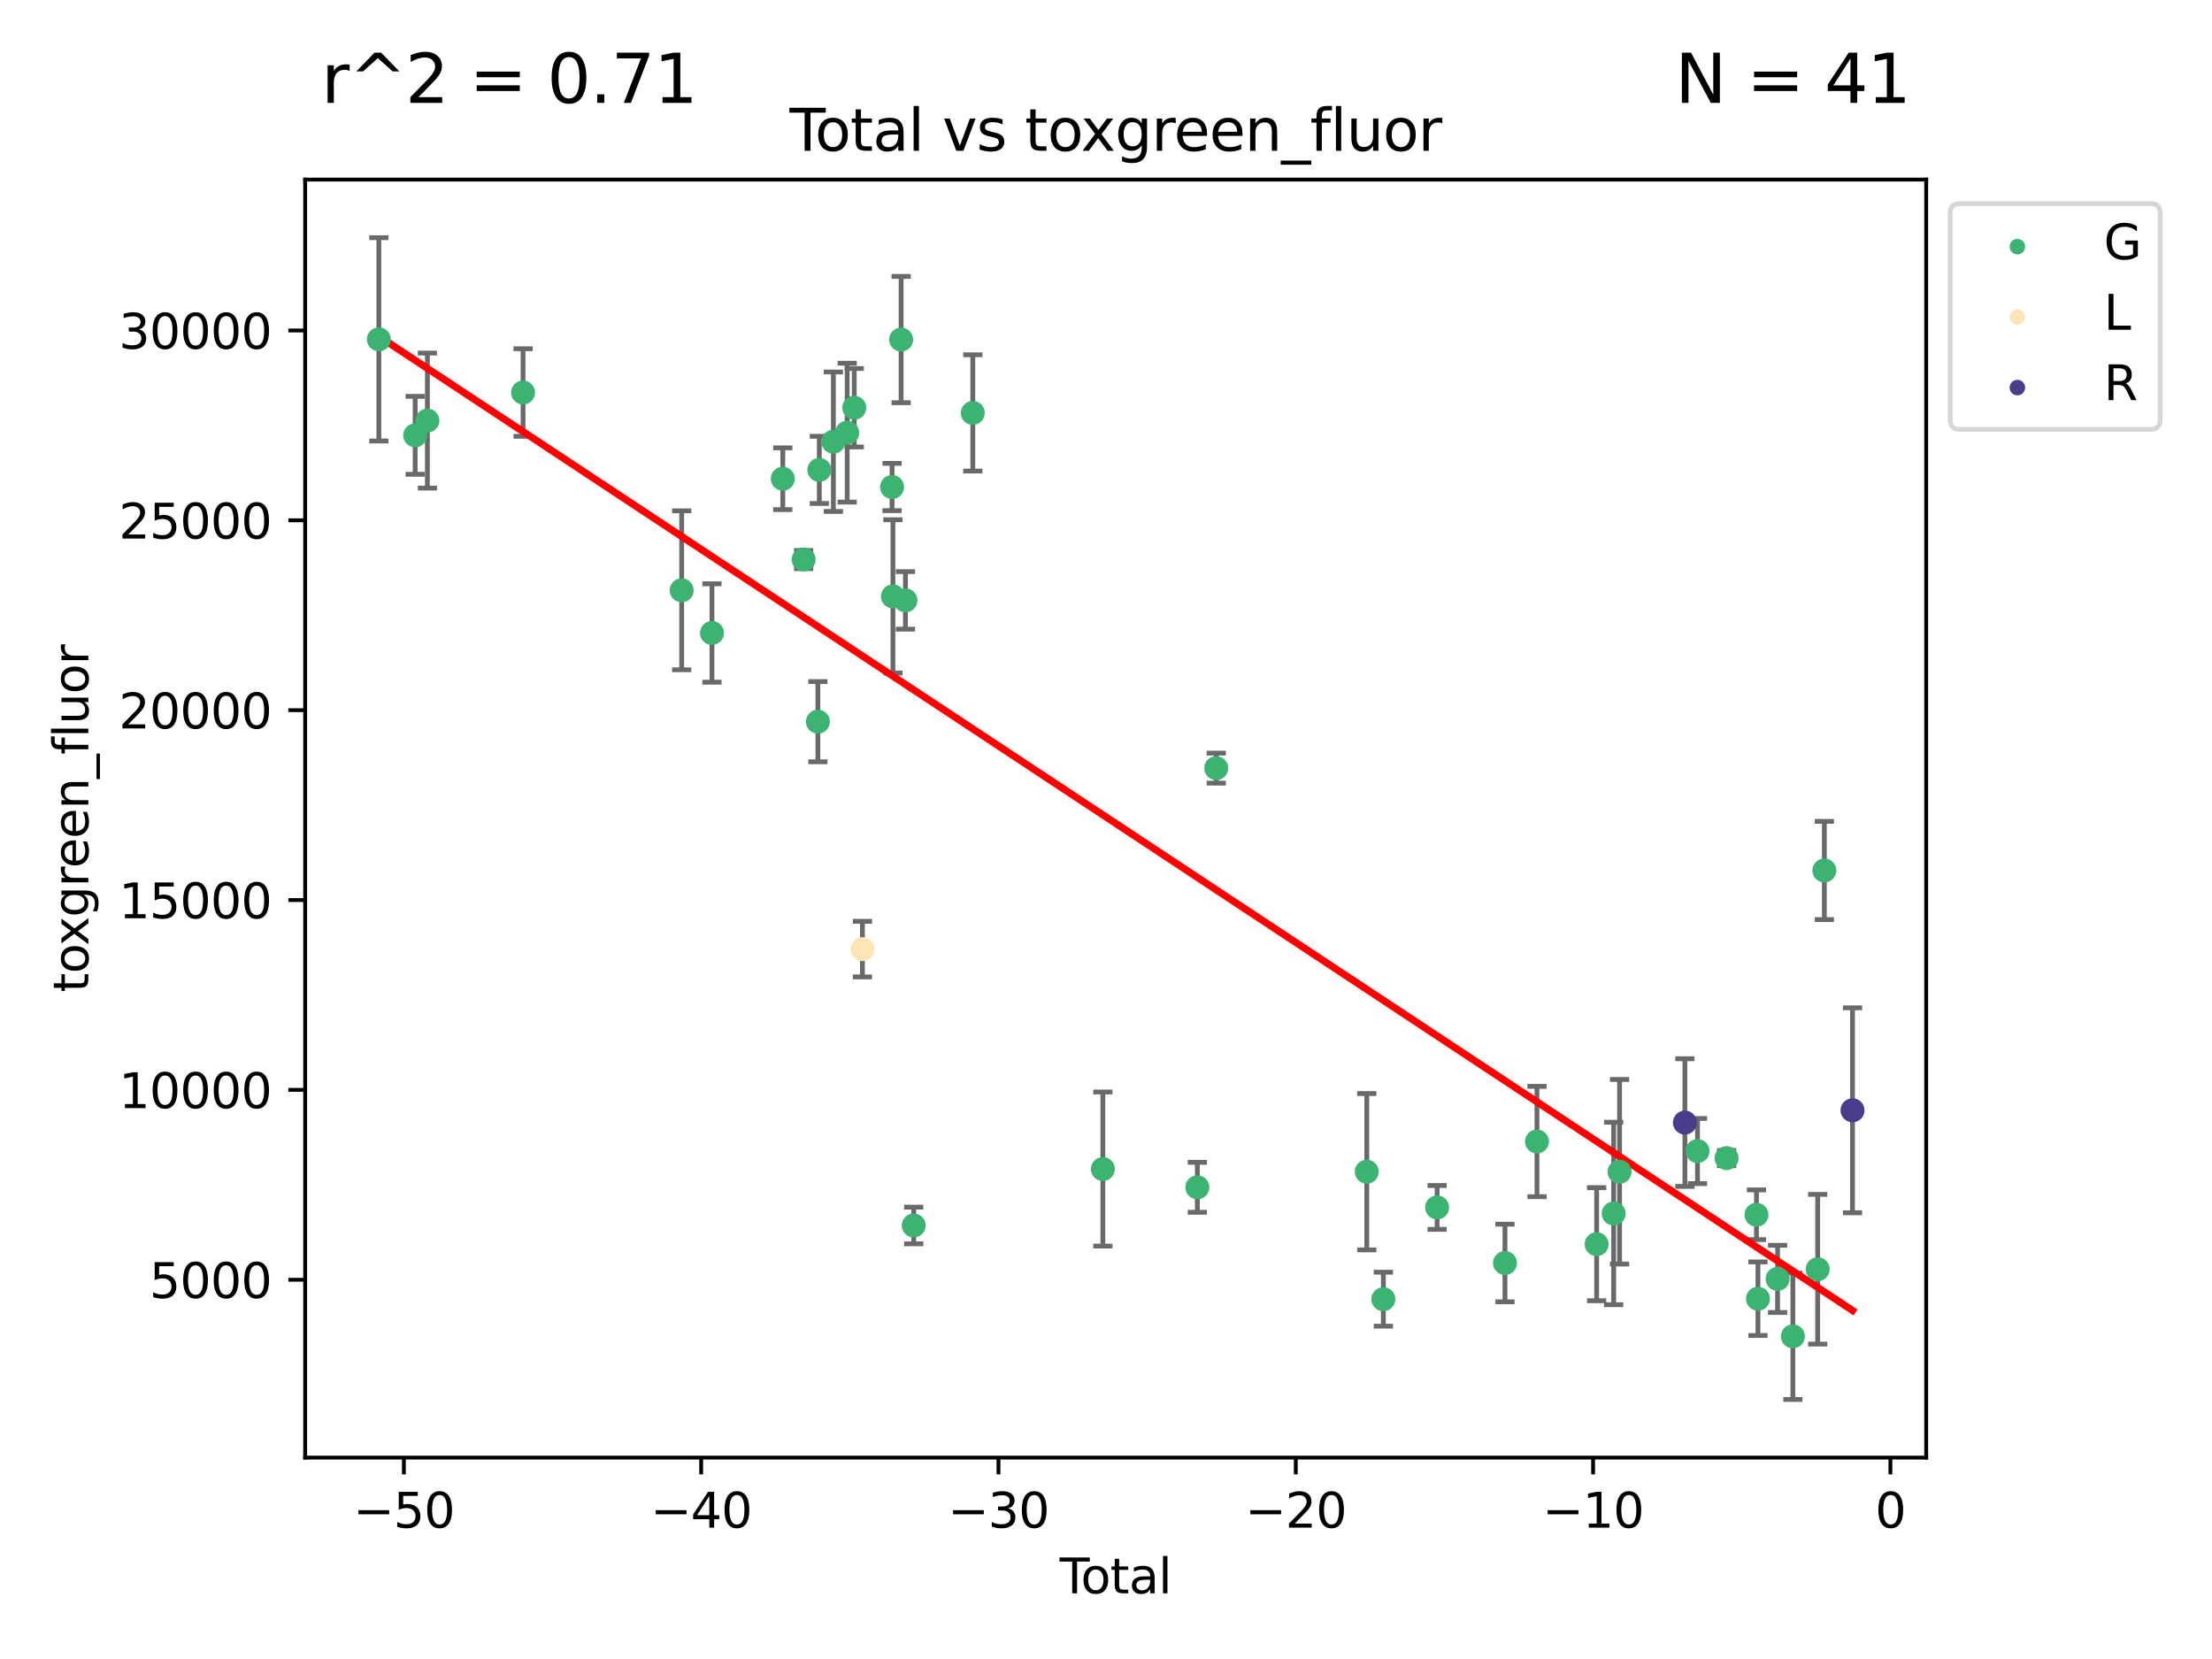 <?xml version="1.0" encoding="utf-8" standalone="no"?>
<!DOCTYPE svg PUBLIC "-//W3C//DTD SVG 1.1//EN"
  "http://www.w3.org/Graphics/SVG/1.1/DTD/svg11.dtd">
<svg xmlns:xlink="http://www.w3.org/1999/xlink" width="460.8pt" height="345.6pt" viewBox="0 0 460.8 345.6" xmlns="http://www.w3.org/2000/svg" version="1.1">
 <defs>
  <style type="text/css">*{stroke-linejoin: round; stroke-linecap: butt}</style>
 </defs>
 <g id="figure_1">
  <g id="patch_1">
   <path d="M 0 345.6 
L 460.8 345.6 
L 460.8 0 
L 0 0 
z
" style="fill: #ffffff"/>
  </g>
  <g id="axes_1">
   <g id="patch_2">
    <path d="M 63.571 303.64 
L 401.26 303.64 
L 401.26 37.411 
L 63.571 37.411 
z
" style="fill: #ffffff"/>
   </g>
   <g id="PathCollection_1">
    <defs>
     <path id="m61aa8eeeb0" d="M 0 1.118 
C 0.297 1.118 0.581 1 0.791 0.791 
C 1 0.581 1.118 0.297 1.118 0 
C 1.118 -0.297 1 -0.581 0.791 -0.791 
C 0.581 -1 0.297 -1.118 0 -1.118 
C -0.297 -1.118 -0.581 -1 -0.791 -0.791 
C -1 -0.581 -1.118 -0.297 -1.118 0 
C -1.118 0.297 -1 0.581 -0.791 0.791 
C -0.581 1 -0.297 1.118 0 1.118 
z
" style="stroke: #3cb371"/>
    </defs>
    <g clip-path="url(#pc813bd087e)">
     <use xlink:href="#m61aa8eeeb0" x="78.921" y="70.688" style="fill: #3cb371; stroke: #3cb371"/>
     <use xlink:href="#m61aa8eeeb0" x="86.485" y="90.686" style="fill: #3cb371; stroke: #3cb371"/>
     <use xlink:href="#m61aa8eeeb0" x="89.033" y="87.614" style="fill: #3cb371; stroke: #3cb371"/>
     <use xlink:href="#m61aa8eeeb0" x="108.962" y="81.769" style="fill: #3cb371; stroke: #3cb371"/>
     <use xlink:href="#m61aa8eeeb0" x="142.006" y="122.974" style="fill: #3cb371; stroke: #3cb371"/>
     <use xlink:href="#m61aa8eeeb0" x="148.316" y="131.862" style="fill: #3cb371; stroke: #3cb371"/>
     <use xlink:href="#m61aa8eeeb0" x="163.07" y="99.726" style="fill: #3cb371; stroke: #3cb371"/>
     <use xlink:href="#m61aa8eeeb0" x="167.413" y="116.562" style="fill: #3cb371; stroke: #3cb371"/>
     <use xlink:href="#m61aa8eeeb0" x="170.381" y="150.339" style="fill: #3cb371; stroke: #3cb371"/>
     <use xlink:href="#m61aa8eeeb0" x="170.677" y="97.885" style="fill: #3cb371; stroke: #3cb371"/>
     <use xlink:href="#m61aa8eeeb0" x="173.608" y="92.019" style="fill: #3cb371; stroke: #3cb371"/>
     <use xlink:href="#m61aa8eeeb0" x="176.486" y="90.132" style="fill: #3cb371; stroke: #3cb371"/>
     <use xlink:href="#m61aa8eeeb0" x="177.958" y="84.943" style="fill: #3cb371; stroke: #3cb371"/>
     <use xlink:href="#m61aa8eeeb0" x="185.833" y="101.453" style="fill: #3cb371; stroke: #3cb371"/>
     <use xlink:href="#m61aa8eeeb0" x="186.012" y="124.23" style="fill: #3cb371; stroke: #3cb371"/>
     <use xlink:href="#m61aa8eeeb0" x="187.72" y="70.736" style="fill: #3cb371; stroke: #3cb371"/>
     <use xlink:href="#m61aa8eeeb0" x="188.622" y="125.071" style="fill: #3cb371; stroke: #3cb371"/>
     <use xlink:href="#m61aa8eeeb0" x="190.344" y="255.289" style="fill: #3cb371; stroke: #3cb371"/>
     <use xlink:href="#m61aa8eeeb0" x="202.648" y="86.019" style="fill: #3cb371; stroke: #3cb371"/>
     <use xlink:href="#m61aa8eeeb0" x="229.743" y="243.529" style="fill: #3cb371; stroke: #3cb371"/>
     <use xlink:href="#m61aa8eeeb0" x="249.43" y="247.338" style="fill: #3cb371; stroke: #3cb371"/>
     <use xlink:href="#m61aa8eeeb0" x="253.364" y="160.018" style="fill: #3cb371; stroke: #3cb371"/>
     <use xlink:href="#m61aa8eeeb0" x="284.723" y="244.092" style="fill: #3cb371; stroke: #3cb371"/>
     <use xlink:href="#m61aa8eeeb0" x="288.178" y="270.645" style="fill: #3cb371; stroke: #3cb371"/>
     <use xlink:href="#m61aa8eeeb0" x="299.377" y="251.531" style="fill: #3cb371; stroke: #3cb371"/>
     <use xlink:href="#m61aa8eeeb0" x="313.514" y="263.108" style="fill: #3cb371; stroke: #3cb371"/>
     <use xlink:href="#m61aa8eeeb0" x="320.18" y="237.8" style="fill: #3cb371; stroke: #3cb371"/>
     <use xlink:href="#m61aa8eeeb0" x="332.608" y="259.184" style="fill: #3cb371; stroke: #3cb371"/>
     <use xlink:href="#m61aa8eeeb0" x="336.153" y="252.788" style="fill: #3cb371; stroke: #3cb371"/>
     <use xlink:href="#m61aa8eeeb0" x="337.384" y="244.095" style="fill: #3cb371; stroke: #3cb371"/>
     <use xlink:href="#m61aa8eeeb0" x="353.618" y="239.785" style="fill: #3cb371; stroke: #3cb371"/>
     <use xlink:href="#m61aa8eeeb0" x="359.68" y="241.256" style="fill: #3cb371; stroke: #3cb371"/>
     <use xlink:href="#m61aa8eeeb0" x="365.904" y="253.056" style="fill: #3cb371; stroke: #3cb371"/>
     <use xlink:href="#m61aa8eeeb0" x="366.215" y="270.545" style="fill: #3cb371; stroke: #3cb371"/>
     <use xlink:href="#m61aa8eeeb0" x="370.303" y="266.416" style="fill: #3cb371; stroke: #3cb371"/>
     <use xlink:href="#m61aa8eeeb0" x="373.488" y="278.379" style="fill: #3cb371; stroke: #3cb371"/>
     <use xlink:href="#m61aa8eeeb0" x="378.657" y="264.405" style="fill: #3cb371; stroke: #3cb371"/>
     <use xlink:href="#m61aa8eeeb0" x="380.047" y="181.335" style="fill: #3cb371; stroke: #3cb371"/>
    </g>
   </g>
   <g id="PathCollection_2">
    <defs>
     <path id="m3b23f6639e" d="M 0 1.118 
C 0.297 1.118 0.581 1 0.791 0.791 
C 1 0.581 1.118 0.297 1.118 0 
C 1.118 -0.297 1 -0.581 0.791 -0.791 
C 0.581 -1 0.297 -1.118 0 -1.118 
C -0.297 -1.118 -0.581 -1 -0.791 -0.791 
C -1 -0.581 -1.118 -0.297 -1.118 0 
C -1.118 0.297 -1 0.581 -0.791 0.791 
C -0.581 1 -0.297 1.118 0 1.118 
z
" style="stroke: #ffe4b5"/>
    </defs>
    <g clip-path="url(#pc813bd087e)">
     <use xlink:href="#m3b23f6639e" x="179.659" y="197.718" style="fill: #ffe4b5; stroke: #ffe4b5"/>
    </g>
   </g>
   <g id="PathCollection_3">
    <defs>
     <path id="mef378945bf" d="M 0 1.118 
C 0.297 1.118 0.581 1 0.791 0.791 
C 1 0.581 1.118 0.297 1.118 0 
C 1.118 -0.297 1 -0.581 0.791 -0.791 
C 0.581 -1 0.297 -1.118 0 -1.118 
C -0.297 -1.118 -0.581 -1 -0.791 -0.791 
C -1 -0.581 -1.118 -0.297 -1.118 0 
C -1.118 0.297 -1 0.581 -0.791 0.791 
C -0.581 1 -0.297 1.118 0 1.118 
z
" style="stroke: #483d8b"/>
    </defs>
    <g clip-path="url(#pc813bd087e)">
     <use xlink:href="#mef378945bf" x="350.995" y="233.853" style="fill: #483d8b; stroke: #483d8b"/>
     <use xlink:href="#mef378945bf" x="385.911" y="231.293" style="fill: #483d8b; stroke: #483d8b"/>
    </g>
   </g>
   <g id="matplotlib.axis_1">
    <g id="xtick_1">
     <g id="line2d_1">
      <defs>
       <path id="m555fec7ac8" d="M 0 0 
L 0 3.5 
" style="stroke: #000000; stroke-width: 0.8"/>
      </defs>
      <g>
       <use xlink:href="#m555fec7ac8" x="84.133" y="303.64" style="stroke: #000000; stroke-width: 0.8"/>
      </g>
     </g>
     <g id="text_1">
      <!-- −50 -->
      <g transform="translate(73.581 318.238)scale(0.1 -0.1)">
       <defs>
        <path id="DejaVuSans-2212" d="M 678 2272 
L 4684 2272 
L 4684 1741 
L 678 1741 
L 678 2272 
z
" transform="scale(0.016)"/>
        <path id="DejaVuSans-35" d="M 691 4666 
L 3169 4666 
L 3169 4134 
L 1269 4134 
L 1269 2991 
Q 1406 3038 1543 3061 
Q 1681 3084 1819 3084 
Q 2600 3084 3056 2656 
Q 3513 2228 3513 1497 
Q 3513 744 3044 326 
Q 2575 -91 1722 -91 
Q 1428 -91 1123 -41 
Q 819 9 494 109 
L 494 744 
Q 775 591 1075 516 
Q 1375 441 1709 441 
Q 2250 441 2565 725 
Q 2881 1009 2881 1497 
Q 2881 1984 2565 2268 
Q 2250 2553 1709 2553 
Q 1456 2553 1204 2497 
Q 953 2441 691 2322 
L 691 4666 
z
" transform="scale(0.016)"/>
        <path id="DejaVuSans-30" d="M 2034 4250 
Q 1547 4250 1301 3770 
Q 1056 3291 1056 2328 
Q 1056 1369 1301 889 
Q 1547 409 2034 409 
Q 2525 409 2770 889 
Q 3016 1369 3016 2328 
Q 3016 3291 2770 3770 
Q 2525 4250 2034 4250 
z
M 2034 4750 
Q 2819 4750 3233 4129 
Q 3647 3509 3647 2328 
Q 3647 1150 3233 529 
Q 2819 -91 2034 -91 
Q 1250 -91 836 529 
Q 422 1150 422 2328 
Q 422 3509 836 4129 
Q 1250 4750 2034 4750 
z
" transform="scale(0.016)"/>
       </defs>
       <use xlink:href="#DejaVuSans-2212"/>
       <use xlink:href="#DejaVuSans-35" x="83.789"/>
       <use xlink:href="#DejaVuSans-30" x="147.412"/>
      </g>
     </g>
    </g>
    <g id="xtick_2">
     <g id="line2d_2">
      <g>
       <use xlink:href="#m555fec7ac8" x="146.067" y="303.64" style="stroke: #000000; stroke-width: 0.8"/>
      </g>
     </g>
     <g id="text_2">
      <!-- −40 -->
      <g transform="translate(135.515 318.238)scale(0.1 -0.1)">
       <defs>
        <path id="DejaVuSans-34" d="M 2419 4116 
L 825 1625 
L 2419 1625 
L 2419 4116 
z
M 2253 4666 
L 3047 4666 
L 3047 1625 
L 3713 1625 
L 3713 1100 
L 3047 1100 
L 3047 0 
L 2419 0 
L 2419 1100 
L 313 1100 
L 313 1709 
L 2253 4666 
z
" transform="scale(0.016)"/>
       </defs>
       <use xlink:href="#DejaVuSans-2212"/>
       <use xlink:href="#DejaVuSans-34" x="83.789"/>
       <use xlink:href="#DejaVuSans-30" x="147.412"/>
      </g>
     </g>
    </g>
    <g id="xtick_3">
     <g id="line2d_3">
      <g>
       <use xlink:href="#m555fec7ac8" x="208.002" y="303.64" style="stroke: #000000; stroke-width: 0.8"/>
      </g>
     </g>
     <g id="text_3">
      <!-- −30 -->
      <g transform="translate(197.45 318.238)scale(0.1 -0.1)">
       <defs>
        <path id="DejaVuSans-33" d="M 2597 2516 
Q 3050 2419 3304 2112 
Q 3559 1806 3559 1356 
Q 3559 666 3084 287 
Q 2609 -91 1734 -91 
Q 1441 -91 1130 -33 
Q 819 25 488 141 
L 488 750 
Q 750 597 1062 519 
Q 1375 441 1716 441 
Q 2309 441 2620 675 
Q 2931 909 2931 1356 
Q 2931 1769 2642 2001 
Q 2353 2234 1838 2234 
L 1294 2234 
L 1294 2753 
L 1863 2753 
Q 2328 2753 2575 2939 
Q 2822 3125 2822 3475 
Q 2822 3834 2567 4026 
Q 2313 4219 1838 4219 
Q 1578 4219 1281 4162 
Q 984 4106 628 3988 
L 628 4550 
Q 988 4650 1302 4700 
Q 1616 4750 1894 4750 
Q 2613 4750 3031 4423 
Q 3450 4097 3450 3541 
Q 3450 3153 3228 2886 
Q 3006 2619 2597 2516 
z
" transform="scale(0.016)"/>
       </defs>
       <use xlink:href="#DejaVuSans-2212"/>
       <use xlink:href="#DejaVuSans-33" x="83.789"/>
       <use xlink:href="#DejaVuSans-30" x="147.412"/>
      </g>
     </g>
    </g>
    <g id="xtick_4">
     <g id="line2d_4">
      <g>
       <use xlink:href="#m555fec7ac8" x="269.936" y="303.64" style="stroke: #000000; stroke-width: 0.8"/>
      </g>
     </g>
     <g id="text_4">
      <!-- −20 -->
      <g transform="translate(259.384 318.238)scale(0.1 -0.1)">
       <defs>
        <path id="DejaVuSans-32" d="M 1228 531 
L 3431 531 
L 3431 0 
L 469 0 
L 469 531 
Q 828 903 1448 1529 
Q 2069 2156 2228 2338 
Q 2531 2678 2651 2914 
Q 2772 3150 2772 3378 
Q 2772 3750 2511 3984 
Q 2250 4219 1831 4219 
Q 1534 4219 1204 4116 
Q 875 4013 500 3803 
L 500 4441 
Q 881 4594 1212 4672 
Q 1544 4750 1819 4750 
Q 2544 4750 2975 4387 
Q 3406 4025 3406 3419 
Q 3406 3131 3298 2873 
Q 3191 2616 2906 2266 
Q 2828 2175 2409 1742 
Q 1991 1309 1228 531 
z
" transform="scale(0.016)"/>
       </defs>
       <use xlink:href="#DejaVuSans-2212"/>
       <use xlink:href="#DejaVuSans-32" x="83.789"/>
       <use xlink:href="#DejaVuSans-30" x="147.412"/>
      </g>
     </g>
    </g>
    <g id="xtick_5">
     <g id="line2d_5">
      <g>
       <use xlink:href="#m555fec7ac8" x="331.871" y="303.64" style="stroke: #000000; stroke-width: 0.8"/>
      </g>
     </g>
     <g id="text_5">
      <!-- −10 -->
      <g transform="translate(321.318 318.238)scale(0.1 -0.1)">
       <defs>
        <path id="DejaVuSans-31" d="M 794 531 
L 1825 531 
L 1825 4091 
L 703 3866 
L 703 4441 
L 1819 4666 
L 2450 4666 
L 2450 531 
L 3481 531 
L 3481 0 
L 794 0 
L 794 531 
z
" transform="scale(0.016)"/>
       </defs>
       <use xlink:href="#DejaVuSans-2212"/>
       <use xlink:href="#DejaVuSans-31" x="83.789"/>
       <use xlink:href="#DejaVuSans-30" x="147.412"/>
      </g>
     </g>
    </g>
    <g id="xtick_6">
     <g id="line2d_6">
      <g>
       <use xlink:href="#m555fec7ac8" x="393.805" y="303.64" style="stroke: #000000; stroke-width: 0.8"/>
      </g>
     </g>
     <g id="text_6">
      <!-- 0 -->
      <g transform="translate(390.624 318.238)scale(0.1 -0.1)">
       <use xlink:href="#DejaVuSans-30"/>
      </g>
     </g>
    </g>
    <g id="text_7">
     <!-- Total -->
     <g transform="translate(220.739 331.917)scale(0.1 -0.1)">
      <defs>
       <path id="DejaVuSans-54" d="M -19 4666 
L 3928 4666 
L 3928 4134 
L 2272 4134 
L 2272 0 
L 1638 0 
L 1638 4134 
L -19 4134 
L -19 4666 
z
" transform="scale(0.016)"/>
       <path id="DejaVuSans-6f" d="M 1959 3097 
Q 1497 3097 1228 2736 
Q 959 2375 959 1747 
Q 959 1119 1226 758 
Q 1494 397 1959 397 
Q 2419 397 2687 759 
Q 2956 1122 2956 1747 
Q 2956 2369 2687 2733 
Q 2419 3097 1959 3097 
z
M 1959 3584 
Q 2709 3584 3137 3096 
Q 3566 2609 3566 1747 
Q 3566 888 3137 398 
Q 2709 -91 1959 -91 
Q 1206 -91 779 398 
Q 353 888 353 1747 
Q 353 2609 779 3096 
Q 1206 3584 1959 3584 
z
" transform="scale(0.016)"/>
       <path id="DejaVuSans-74" d="M 1172 4494 
L 1172 3500 
L 2356 3500 
L 2356 3053 
L 1172 3053 
L 1172 1153 
Q 1172 725 1289 603 
Q 1406 481 1766 481 
L 2356 481 
L 2356 0 
L 1766 0 
Q 1100 0 847 248 
Q 594 497 594 1153 
L 594 3053 
L 172 3053 
L 172 3500 
L 594 3500 
L 594 4494 
L 1172 4494 
z
" transform="scale(0.016)"/>
       <path id="DejaVuSans-61" d="M 2194 1759 
Q 1497 1759 1228 1600 
Q 959 1441 959 1056 
Q 959 750 1161 570 
Q 1363 391 1709 391 
Q 2188 391 2477 730 
Q 2766 1069 2766 1631 
L 2766 1759 
L 2194 1759 
z
M 3341 1997 
L 3341 0 
L 2766 0 
L 2766 531 
Q 2569 213 2275 61 
Q 1981 -91 1556 -91 
Q 1019 -91 701 211 
Q 384 513 384 1019 
Q 384 1609 779 1909 
Q 1175 2209 1959 2209 
L 2766 2209 
L 2766 2266 
Q 2766 2663 2505 2880 
Q 2244 3097 1772 3097 
Q 1472 3097 1187 3025 
Q 903 2953 641 2809 
L 641 3341 
Q 956 3463 1253 3523 
Q 1550 3584 1831 3584 
Q 2591 3584 2966 3190 
Q 3341 2797 3341 1997 
z
" transform="scale(0.016)"/>
       <path id="DejaVuSans-6c" d="M 603 4863 
L 1178 4863 
L 1178 0 
L 603 0 
L 603 4863 
z
" transform="scale(0.016)"/>
      </defs>
      <use xlink:href="#DejaVuSans-54"/>
      <use xlink:href="#DejaVuSans-6f" x="44.084"/>
      <use xlink:href="#DejaVuSans-74" x="105.266"/>
      <use xlink:href="#DejaVuSans-61" x="144.475"/>
      <use xlink:href="#DejaVuSans-6c" x="205.754"/>
     </g>
    </g>
   </g>
   <g id="matplotlib.axis_2">
    <g id="ytick_1">
     <g id="line2d_7">
      <defs>
       <path id="mccae6aff75" d="M 0 0 
L -3.5 0 
" style="stroke: #000000; stroke-width: 0.8"/>
      </defs>
      <g>
       <use xlink:href="#mccae6aff75" x="63.571" y="266.592" style="stroke: #000000; stroke-width: 0.8"/>
      </g>
     </g>
     <g id="text_8">
      <!-- 5000 -->
      <g transform="translate(31.121 270.392)scale(0.1 -0.1)">
       <use xlink:href="#DejaVuSans-35"/>
       <use xlink:href="#DejaVuSans-30" x="63.623"/>
       <use xlink:href="#DejaVuSans-30" x="127.246"/>
       <use xlink:href="#DejaVuSans-30" x="190.869"/>
      </g>
     </g>
    </g>
    <g id="ytick_2">
     <g id="line2d_8">
      <g>
       <use xlink:href="#mccae6aff75" x="63.571" y="227.043" style="stroke: #000000; stroke-width: 0.8"/>
      </g>
     </g>
     <g id="text_9">
      <!-- 10000 -->
      <g transform="translate(24.759 230.842)scale(0.1 -0.1)">
       <use xlink:href="#DejaVuSans-31"/>
       <use xlink:href="#DejaVuSans-30" x="63.623"/>
       <use xlink:href="#DejaVuSans-30" x="127.246"/>
       <use xlink:href="#DejaVuSans-30" x="190.869"/>
       <use xlink:href="#DejaVuSans-30" x="254.492"/>
      </g>
     </g>
    </g>
    <g id="ytick_3">
     <g id="line2d_9">
      <g>
       <use xlink:href="#mccae6aff75" x="63.571" y="187.493" style="stroke: #000000; stroke-width: 0.8"/>
      </g>
     </g>
     <g id="text_10">
      <!-- 15000 -->
      <g transform="translate(24.759 191.292)scale(0.1 -0.1)">
       <use xlink:href="#DejaVuSans-31"/>
       <use xlink:href="#DejaVuSans-35" x="63.623"/>
       <use xlink:href="#DejaVuSans-30" x="127.246"/>
       <use xlink:href="#DejaVuSans-30" x="190.869"/>
       <use xlink:href="#DejaVuSans-30" x="254.492"/>
      </g>
     </g>
    </g>
    <g id="ytick_4">
     <g id="line2d_10">
      <g>
       <use xlink:href="#mccae6aff75" x="63.571" y="147.943" style="stroke: #000000; stroke-width: 0.8"/>
      </g>
     </g>
     <g id="text_11">
      <!-- 20000 -->
      <g transform="translate(24.759 151.742)scale(0.1 -0.1)">
       <use xlink:href="#DejaVuSans-32"/>
       <use xlink:href="#DejaVuSans-30" x="63.623"/>
       <use xlink:href="#DejaVuSans-30" x="127.246"/>
       <use xlink:href="#DejaVuSans-30" x="190.869"/>
       <use xlink:href="#DejaVuSans-30" x="254.492"/>
      </g>
     </g>
    </g>
    <g id="ytick_5">
     <g id="line2d_11">
      <g>
       <use xlink:href="#mccae6aff75" x="63.571" y="108.393" style="stroke: #000000; stroke-width: 0.8"/>
      </g>
     </g>
     <g id="text_12">
      <!-- 25000 -->
      <g transform="translate(24.759 112.193)scale(0.1 -0.1)">
       <use xlink:href="#DejaVuSans-32"/>
       <use xlink:href="#DejaVuSans-35" x="63.623"/>
       <use xlink:href="#DejaVuSans-30" x="127.246"/>
       <use xlink:href="#DejaVuSans-30" x="190.869"/>
       <use xlink:href="#DejaVuSans-30" x="254.492"/>
      </g>
     </g>
    </g>
    <g id="ytick_6">
     <g id="line2d_12">
      <g>
       <use xlink:href="#mccae6aff75" x="63.571" y="68.844" style="stroke: #000000; stroke-width: 0.8"/>
      </g>
     </g>
     <g id="text_13">
      <!-- 30000 -->
      <g transform="translate(24.759 72.643)scale(0.1 -0.1)">
       <use xlink:href="#DejaVuSans-33"/>
       <use xlink:href="#DejaVuSans-30" x="63.623"/>
       <use xlink:href="#DejaVuSans-30" x="127.246"/>
       <use xlink:href="#DejaVuSans-30" x="190.869"/>
       <use xlink:href="#DejaVuSans-30" x="254.492"/>
      </g>
     </g>
    </g>
    <g id="text_14">
     <!-- toxgreen_fluor -->
     <g transform="translate(18.401 206.72)rotate(-90)scale(0.1 -0.1)">
      <defs>
       <path id="DejaVuSans-78" d="M 3513 3500 
L 2247 1797 
L 3578 0 
L 2900 0 
L 1881 1375 
L 863 0 
L 184 0 
L 1544 1831 
L 300 3500 
L 978 3500 
L 1906 2253 
L 2834 3500 
L 3513 3500 
z
" transform="scale(0.016)"/>
       <path id="DejaVuSans-67" d="M 2906 1791 
Q 2906 2416 2648 2759 
Q 2391 3103 1925 3103 
Q 1463 3103 1205 2759 
Q 947 2416 947 1791 
Q 947 1169 1205 825 
Q 1463 481 1925 481 
Q 2391 481 2648 825 
Q 2906 1169 2906 1791 
z
M 3481 434 
Q 3481 -459 3084 -895 
Q 2688 -1331 1869 -1331 
Q 1566 -1331 1297 -1286 
Q 1028 -1241 775 -1147 
L 775 -588 
Q 1028 -725 1275 -790 
Q 1522 -856 1778 -856 
Q 2344 -856 2625 -561 
Q 2906 -266 2906 331 
L 2906 616 
Q 2728 306 2450 153 
Q 2172 0 1784 0 
Q 1141 0 747 490 
Q 353 981 353 1791 
Q 353 2603 747 3093 
Q 1141 3584 1784 3584 
Q 2172 3584 2450 3431 
Q 2728 3278 2906 2969 
L 2906 3500 
L 3481 3500 
L 3481 434 
z
" transform="scale(0.016)"/>
       <path id="DejaVuSans-72" d="M 2631 2963 
Q 2534 3019 2420 3045 
Q 2306 3072 2169 3072 
Q 1681 3072 1420 2755 
Q 1159 2438 1159 1844 
L 1159 0 
L 581 0 
L 581 3500 
L 1159 3500 
L 1159 2956 
Q 1341 3275 1631 3429 
Q 1922 3584 2338 3584 
Q 2397 3584 2469 3576 
Q 2541 3569 2628 3553 
L 2631 2963 
z
" transform="scale(0.016)"/>
       <path id="DejaVuSans-65" d="M 3597 1894 
L 3597 1613 
L 953 1613 
Q 991 1019 1311 708 
Q 1631 397 2203 397 
Q 2534 397 2845 478 
Q 3156 559 3463 722 
L 3463 178 
Q 3153 47 2828 -22 
Q 2503 -91 2169 -91 
Q 1331 -91 842 396 
Q 353 884 353 1716 
Q 353 2575 817 3079 
Q 1281 3584 2069 3584 
Q 2775 3584 3186 3129 
Q 3597 2675 3597 1894 
z
M 3022 2063 
Q 3016 2534 2758 2815 
Q 2500 3097 2075 3097 
Q 1594 3097 1305 2825 
Q 1016 2553 972 2059 
L 3022 2063 
z
" transform="scale(0.016)"/>
       <path id="DejaVuSans-6e" d="M 3513 2113 
L 3513 0 
L 2938 0 
L 2938 2094 
Q 2938 2591 2744 2837 
Q 2550 3084 2163 3084 
Q 1697 3084 1428 2787 
Q 1159 2491 1159 1978 
L 1159 0 
L 581 0 
L 581 3500 
L 1159 3500 
L 1159 2956 
Q 1366 3272 1645 3428 
Q 1925 3584 2291 3584 
Q 2894 3584 3203 3211 
Q 3513 2838 3513 2113 
z
" transform="scale(0.016)"/>
       <path id="DejaVuSans-5f" d="M 3263 -1063 
L 3263 -1509 
L -63 -1509 
L -63 -1063 
L 3263 -1063 
z
" transform="scale(0.016)"/>
       <path id="DejaVuSans-66" d="M 2375 4863 
L 2375 4384 
L 1825 4384 
Q 1516 4384 1395 4259 
Q 1275 4134 1275 3809 
L 1275 3500 
L 2222 3500 
L 2222 3053 
L 1275 3053 
L 1275 0 
L 697 0 
L 697 3053 
L 147 3053 
L 147 3500 
L 697 3500 
L 697 3744 
Q 697 4328 969 4595 
Q 1241 4863 1831 4863 
L 2375 4863 
z
" transform="scale(0.016)"/>
       <path id="DejaVuSans-75" d="M 544 1381 
L 544 3500 
L 1119 3500 
L 1119 1403 
Q 1119 906 1312 657 
Q 1506 409 1894 409 
Q 2359 409 2629 706 
Q 2900 1003 2900 1516 
L 2900 3500 
L 3475 3500 
L 3475 0 
L 2900 0 
L 2900 538 
Q 2691 219 2414 64 
Q 2138 -91 1772 -91 
Q 1169 -91 856 284 
Q 544 659 544 1381 
z
M 1991 3584 
L 1991 3584 
z
" transform="scale(0.016)"/>
      </defs>
      <use xlink:href="#DejaVuSans-74"/>
      <use xlink:href="#DejaVuSans-6f" x="39.209"/>
      <use xlink:href="#DejaVuSans-78" x="97.266"/>
      <use xlink:href="#DejaVuSans-67" x="156.445"/>
      <use xlink:href="#DejaVuSans-72" x="219.922"/>
      <use xlink:href="#DejaVuSans-65" x="258.785"/>
      <use xlink:href="#DejaVuSans-65" x="320.309"/>
      <use xlink:href="#DejaVuSans-6e" x="381.832"/>
      <use xlink:href="#DejaVuSans-5f" x="445.211"/>
      <use xlink:href="#DejaVuSans-66" x="495.211"/>
      <use xlink:href="#DejaVuSans-6c" x="530.416"/>
      <use xlink:href="#DejaVuSans-75" x="558.199"/>
      <use xlink:href="#DejaVuSans-6f" x="621.578"/>
      <use xlink:href="#DejaVuSans-72" x="682.76"/>
     </g>
    </g>
   </g>
   <g id="LineCollection_1">
    <path d="M 78.921 91.863 
L 78.921 49.513 
" clip-path="url(#pc813bd087e)" style="fill: none; stroke: #696969"/>
    <path d="M 86.485 98.803 
L 86.485 82.57 
" clip-path="url(#pc813bd087e)" style="fill: none; stroke: #696969"/>
    <path d="M 89.033 101.676 
L 89.033 73.553 
" clip-path="url(#pc813bd087e)" style="fill: none; stroke: #696969"/>
    <path d="M 108.962 90.887 
L 108.962 72.651 
" clip-path="url(#pc813bd087e)" style="fill: none; stroke: #696969"/>
    <path d="M 142.006 139.528 
L 142.006 106.419 
" clip-path="url(#pc813bd087e)" style="fill: none; stroke: #696969"/>
    <path d="M 148.316 142.111 
L 148.316 121.613 
" clip-path="url(#pc813bd087e)" style="fill: none; stroke: #696969"/>
    <path d="M 163.07 106.159 
L 163.07 93.293 
" clip-path="url(#pc813bd087e)" style="fill: none; stroke: #696969"/>
    <path d="M 167.413 118.442 
L 167.413 114.682 
" clip-path="url(#pc813bd087e)" style="fill: none; stroke: #696969"/>
    <path d="M 170.381 158.695 
L 170.381 141.982 
" clip-path="url(#pc813bd087e)" style="fill: none; stroke: #696969"/>
    <path d="M 170.677 104.887 
L 170.677 90.884 
" clip-path="url(#pc813bd087e)" style="fill: none; stroke: #696969"/>
    <path d="M 173.608 106.541 
L 173.608 77.496 
" clip-path="url(#pc813bd087e)" style="fill: none; stroke: #696969"/>
    <path d="M 176.486 104.597 
L 176.486 75.667 
" clip-path="url(#pc813bd087e)" style="fill: none; stroke: #696969"/>
    <path d="M 177.958 93.112 
L 177.958 76.773 
" clip-path="url(#pc813bd087e)" style="fill: none; stroke: #696969"/>
    <path d="M 185.833 106.378 
L 185.833 96.527 
" clip-path="url(#pc813bd087e)" style="fill: none; stroke: #696969"/>
    <path d="M 186.012 140.192 
L 186.012 108.268 
" clip-path="url(#pc813bd087e)" style="fill: none; stroke: #696969"/>
    <path d="M 187.72 83.891 
L 187.72 57.582 
" clip-path="url(#pc813bd087e)" style="fill: none; stroke: #696969"/>
    <path d="M 188.622 131.065 
L 188.622 119.077 
" clip-path="url(#pc813bd087e)" style="fill: none; stroke: #696969"/>
    <path d="M 190.344 259.109 
L 190.344 251.469 
" clip-path="url(#pc813bd087e)" style="fill: none; stroke: #696969"/>
    <path d="M 202.648 98.129 
L 202.648 73.909 
" clip-path="url(#pc813bd087e)" style="fill: none; stroke: #696969"/>
    <path d="M 229.743 259.58 
L 229.743 227.478 
" clip-path="url(#pc813bd087e)" style="fill: none; stroke: #696969"/>
    <path d="M 249.43 252.543 
L 249.43 242.134 
" clip-path="url(#pc813bd087e)" style="fill: none; stroke: #696969"/>
    <path d="M 253.364 163.145 
L 253.364 156.891 
" clip-path="url(#pc813bd087e)" style="fill: none; stroke: #696969"/>
    <path d="M 284.723 260.376 
L 284.723 227.807 
" clip-path="url(#pc813bd087e)" style="fill: none; stroke: #696969"/>
    <path d="M 288.178 276.265 
L 288.178 265.024 
" clip-path="url(#pc813bd087e)" style="fill: none; stroke: #696969"/>
    <path d="M 299.377 256.099 
L 299.377 246.963 
" clip-path="url(#pc813bd087e)" style="fill: none; stroke: #696969"/>
    <path d="M 313.514 271.194 
L 313.514 255.021 
" clip-path="url(#pc813bd087e)" style="fill: none; stroke: #696969"/>
    <path d="M 320.18 249.29 
L 320.18 226.31 
" clip-path="url(#pc813bd087e)" style="fill: none; stroke: #696969"/>
    <path d="M 332.608 270.961 
L 332.608 247.407 
" clip-path="url(#pc813bd087e)" style="fill: none; stroke: #696969"/>
    <path d="M 336.153 271.789 
L 336.153 233.787 
" clip-path="url(#pc813bd087e)" style="fill: none; stroke: #696969"/>
    <path d="M 337.384 263.321 
L 337.384 224.87 
" clip-path="url(#pc813bd087e)" style="fill: none; stroke: #696969"/>
    <path d="M 353.618 246.568 
L 353.618 233.002 
" clip-path="url(#pc813bd087e)" style="fill: none; stroke: #696969"/>
    <path d="M 359.68 242.841 
L 359.68 239.67 
" clip-path="url(#pc813bd087e)" style="fill: none; stroke: #696969"/>
    <path d="M 365.904 258.235 
L 365.904 247.876 
" clip-path="url(#pc813bd087e)" style="fill: none; stroke: #696969"/>
    <path d="M 366.215 278.206 
L 366.215 262.885 
" clip-path="url(#pc813bd087e)" style="fill: none; stroke: #696969"/>
    <path d="M 370.303 273.411 
L 370.303 259.421 
" clip-path="url(#pc813bd087e)" style="fill: none; stroke: #696969"/>
    <path d="M 373.488 291.539 
L 373.488 265.22 
" clip-path="url(#pc813bd087e)" style="fill: none; stroke: #696969"/>
    <path d="M 378.657 279.997 
L 378.657 248.814 
" clip-path="url(#pc813bd087e)" style="fill: none; stroke: #696969"/>
    <path d="M 380.047 191.568 
L 380.047 171.102 
" clip-path="url(#pc813bd087e)" style="fill: none; stroke: #696969"/>
   </g>
   <g id="line2d_13">
    <defs>
     <path id="m6b32cf93c3" d="M 2 0 
L -2 -0 
" style="stroke: #696969"/>
    </defs>
    <g clip-path="url(#pc813bd087e)">
     <use xlink:href="#m6b32cf93c3" x="78.921" y="91.863" style="fill: #696969; stroke: #696969"/>
     <use xlink:href="#m6b32cf93c3" x="86.485" y="98.803" style="fill: #696969; stroke: #696969"/>
     <use xlink:href="#m6b32cf93c3" x="89.033" y="101.676" style="fill: #696969; stroke: #696969"/>
     <use xlink:href="#m6b32cf93c3" x="108.962" y="90.887" style="fill: #696969; stroke: #696969"/>
     <use xlink:href="#m6b32cf93c3" x="142.006" y="139.528" style="fill: #696969; stroke: #696969"/>
     <use xlink:href="#m6b32cf93c3" x="148.316" y="142.111" style="fill: #696969; stroke: #696969"/>
     <use xlink:href="#m6b32cf93c3" x="163.07" y="106.159" style="fill: #696969; stroke: #696969"/>
     <use xlink:href="#m6b32cf93c3" x="167.413" y="118.442" style="fill: #696969; stroke: #696969"/>
     <use xlink:href="#m6b32cf93c3" x="170.381" y="158.695" style="fill: #696969; stroke: #696969"/>
     <use xlink:href="#m6b32cf93c3" x="170.677" y="104.887" style="fill: #696969; stroke: #696969"/>
     <use xlink:href="#m6b32cf93c3" x="173.608" y="106.541" style="fill: #696969; stroke: #696969"/>
     <use xlink:href="#m6b32cf93c3" x="176.486" y="104.597" style="fill: #696969; stroke: #696969"/>
     <use xlink:href="#m6b32cf93c3" x="177.958" y="93.112" style="fill: #696969; stroke: #696969"/>
     <use xlink:href="#m6b32cf93c3" x="185.833" y="106.378" style="fill: #696969; stroke: #696969"/>
     <use xlink:href="#m6b32cf93c3" x="186.012" y="140.192" style="fill: #696969; stroke: #696969"/>
     <use xlink:href="#m6b32cf93c3" x="187.72" y="83.891" style="fill: #696969; stroke: #696969"/>
     <use xlink:href="#m6b32cf93c3" x="188.622" y="131.065" style="fill: #696969; stroke: #696969"/>
     <use xlink:href="#m6b32cf93c3" x="190.344" y="259.109" style="fill: #696969; stroke: #696969"/>
     <use xlink:href="#m6b32cf93c3" x="202.648" y="98.129" style="fill: #696969; stroke: #696969"/>
     <use xlink:href="#m6b32cf93c3" x="229.743" y="259.58" style="fill: #696969; stroke: #696969"/>
     <use xlink:href="#m6b32cf93c3" x="249.43" y="252.543" style="fill: #696969; stroke: #696969"/>
     <use xlink:href="#m6b32cf93c3" x="253.364" y="163.145" style="fill: #696969; stroke: #696969"/>
     <use xlink:href="#m6b32cf93c3" x="284.723" y="260.376" style="fill: #696969; stroke: #696969"/>
     <use xlink:href="#m6b32cf93c3" x="288.178" y="276.265" style="fill: #696969; stroke: #696969"/>
     <use xlink:href="#m6b32cf93c3" x="299.377" y="256.099" style="fill: #696969; stroke: #696969"/>
     <use xlink:href="#m6b32cf93c3" x="313.514" y="271.194" style="fill: #696969; stroke: #696969"/>
     <use xlink:href="#m6b32cf93c3" x="320.18" y="249.29" style="fill: #696969; stroke: #696969"/>
     <use xlink:href="#m6b32cf93c3" x="332.608" y="270.961" style="fill: #696969; stroke: #696969"/>
     <use xlink:href="#m6b32cf93c3" x="336.153" y="271.789" style="fill: #696969; stroke: #696969"/>
     <use xlink:href="#m6b32cf93c3" x="337.384" y="263.321" style="fill: #696969; stroke: #696969"/>
     <use xlink:href="#m6b32cf93c3" x="353.618" y="246.568" style="fill: #696969; stroke: #696969"/>
     <use xlink:href="#m6b32cf93c3" x="359.68" y="242.841" style="fill: #696969; stroke: #696969"/>
     <use xlink:href="#m6b32cf93c3" x="365.904" y="258.235" style="fill: #696969; stroke: #696969"/>
     <use xlink:href="#m6b32cf93c3" x="366.215" y="278.206" style="fill: #696969; stroke: #696969"/>
     <use xlink:href="#m6b32cf93c3" x="370.303" y="273.411" style="fill: #696969; stroke: #696969"/>
     <use xlink:href="#m6b32cf93c3" x="373.488" y="291.539" style="fill: #696969; stroke: #696969"/>
     <use xlink:href="#m6b32cf93c3" x="378.657" y="279.997" style="fill: #696969; stroke: #696969"/>
     <use xlink:href="#m6b32cf93c3" x="380.047" y="191.568" style="fill: #696969; stroke: #696969"/>
    </g>
   </g>
   <g id="line2d_14">
    <g clip-path="url(#pc813bd087e)">
     <use xlink:href="#m6b32cf93c3" x="78.921" y="49.513" style="fill: #696969; stroke: #696969"/>
     <use xlink:href="#m6b32cf93c3" x="86.485" y="82.57" style="fill: #696969; stroke: #696969"/>
     <use xlink:href="#m6b32cf93c3" x="89.033" y="73.553" style="fill: #696969; stroke: #696969"/>
     <use xlink:href="#m6b32cf93c3" x="108.962" y="72.651" style="fill: #696969; stroke: #696969"/>
     <use xlink:href="#m6b32cf93c3" x="142.006" y="106.419" style="fill: #696969; stroke: #696969"/>
     <use xlink:href="#m6b32cf93c3" x="148.316" y="121.613" style="fill: #696969; stroke: #696969"/>
     <use xlink:href="#m6b32cf93c3" x="163.07" y="93.293" style="fill: #696969; stroke: #696969"/>
     <use xlink:href="#m6b32cf93c3" x="167.413" y="114.682" style="fill: #696969; stroke: #696969"/>
     <use xlink:href="#m6b32cf93c3" x="170.381" y="141.982" style="fill: #696969; stroke: #696969"/>
     <use xlink:href="#m6b32cf93c3" x="170.677" y="90.884" style="fill: #696969; stroke: #696969"/>
     <use xlink:href="#m6b32cf93c3" x="173.608" y="77.496" style="fill: #696969; stroke: #696969"/>
     <use xlink:href="#m6b32cf93c3" x="176.486" y="75.667" style="fill: #696969; stroke: #696969"/>
     <use xlink:href="#m6b32cf93c3" x="177.958" y="76.773" style="fill: #696969; stroke: #696969"/>
     <use xlink:href="#m6b32cf93c3" x="185.833" y="96.527" style="fill: #696969; stroke: #696969"/>
     <use xlink:href="#m6b32cf93c3" x="186.012" y="108.268" style="fill: #696969; stroke: #696969"/>
     <use xlink:href="#m6b32cf93c3" x="187.72" y="57.582" style="fill: #696969; stroke: #696969"/>
     <use xlink:href="#m6b32cf93c3" x="188.622" y="119.077" style="fill: #696969; stroke: #696969"/>
     <use xlink:href="#m6b32cf93c3" x="190.344" y="251.469" style="fill: #696969; stroke: #696969"/>
     <use xlink:href="#m6b32cf93c3" x="202.648" y="73.909" style="fill: #696969; stroke: #696969"/>
     <use xlink:href="#m6b32cf93c3" x="229.743" y="227.478" style="fill: #696969; stroke: #696969"/>
     <use xlink:href="#m6b32cf93c3" x="249.43" y="242.134" style="fill: #696969; stroke: #696969"/>
     <use xlink:href="#m6b32cf93c3" x="253.364" y="156.891" style="fill: #696969; stroke: #696969"/>
     <use xlink:href="#m6b32cf93c3" x="284.723" y="227.807" style="fill: #696969; stroke: #696969"/>
     <use xlink:href="#m6b32cf93c3" x="288.178" y="265.024" style="fill: #696969; stroke: #696969"/>
     <use xlink:href="#m6b32cf93c3" x="299.377" y="246.963" style="fill: #696969; stroke: #696969"/>
     <use xlink:href="#m6b32cf93c3" x="313.514" y="255.021" style="fill: #696969; stroke: #696969"/>
     <use xlink:href="#m6b32cf93c3" x="320.18" y="226.31" style="fill: #696969; stroke: #696969"/>
     <use xlink:href="#m6b32cf93c3" x="332.608" y="247.407" style="fill: #696969; stroke: #696969"/>
     <use xlink:href="#m6b32cf93c3" x="336.153" y="233.787" style="fill: #696969; stroke: #696969"/>
     <use xlink:href="#m6b32cf93c3" x="337.384" y="224.87" style="fill: #696969; stroke: #696969"/>
     <use xlink:href="#m6b32cf93c3" x="353.618" y="233.002" style="fill: #696969; stroke: #696969"/>
     <use xlink:href="#m6b32cf93c3" x="359.68" y="239.67" style="fill: #696969; stroke: #696969"/>
     <use xlink:href="#m6b32cf93c3" x="365.904" y="247.876" style="fill: #696969; stroke: #696969"/>
     <use xlink:href="#m6b32cf93c3" x="366.215" y="262.885" style="fill: #696969; stroke: #696969"/>
     <use xlink:href="#m6b32cf93c3" x="370.303" y="259.421" style="fill: #696969; stroke: #696969"/>
     <use xlink:href="#m6b32cf93c3" x="373.488" y="265.22" style="fill: #696969; stroke: #696969"/>
     <use xlink:href="#m6b32cf93c3" x="378.657" y="248.814" style="fill: #696969; stroke: #696969"/>
     <use xlink:href="#m6b32cf93c3" x="380.047" y="171.102" style="fill: #696969; stroke: #696969"/>
    </g>
   </g>
   <g id="LineCollection_2">
    <path d="M 179.659 203.509 
L 179.659 191.927 
" clip-path="url(#pc813bd087e)" style="fill: none; stroke: #696969"/>
   </g>
   <g id="line2d_15">
    <g clip-path="url(#pc813bd087e)">
     <use xlink:href="#m6b32cf93c3" x="179.659" y="203.509" style="fill: #696969; stroke: #696969"/>
    </g>
   </g>
   <g id="line2d_16">
    <g clip-path="url(#pc813bd087e)">
     <use xlink:href="#m6b32cf93c3" x="179.659" y="191.927" style="fill: #696969; stroke: #696969"/>
    </g>
   </g>
   <g id="LineCollection_3">
    <path d="M 350.995 247.148 
L 350.995 220.558 
" clip-path="url(#pc813bd087e)" style="fill: none; stroke: #696969"/>
    <path d="M 385.911 252.639 
L 385.911 209.947 
" clip-path="url(#pc813bd087e)" style="fill: none; stroke: #696969"/>
   </g>
   <g id="line2d_17">
    <g clip-path="url(#pc813bd087e)">
     <use xlink:href="#m6b32cf93c3" x="350.995" y="247.148" style="fill: #696969; stroke: #696969"/>
     <use xlink:href="#m6b32cf93c3" x="385.911" y="252.639" style="fill: #696969; stroke: #696969"/>
    </g>
   </g>
   <g id="line2d_18">
    <g clip-path="url(#pc813bd087e)">
     <use xlink:href="#m6b32cf93c3" x="350.995" y="220.558" style="fill: #696969; stroke: #696969"/>
     <use xlink:href="#m6b32cf93c3" x="385.911" y="209.947" style="fill: #696969; stroke: #696969"/>
    </g>
   </g>
   <g id="line2d_19">
    <path d="M 78.921 70.05 
L 86.485 75.05 
L 89.033 76.734 
L 108.962 89.909 
L 142.006 111.753 
L 148.316 115.924 
L 163.07 125.678 
L 167.413 128.549 
L 170.381 130.511 
L 170.677 130.707 
L 173.608 132.644 
L 176.486 134.547 
L 177.958 135.52 
L 179.659 136.645 
L 185.833 140.726 
L 186.012 140.844 
L 187.72 141.973 
L 188.622 142.57 
L 190.344 143.708 
L 202.648 151.842 
L 229.743 169.754 
L 249.43 182.768 
L 253.364 185.369 
L 284.723 206.099 
L 288.178 208.383 
L 299.377 215.786 
L 313.514 225.132 
L 320.18 229.539 
L 332.608 237.754 
L 336.153 240.098 
L 337.384 240.911 
L 350.995 249.909 
L 353.618 251.643 
L 359.68 255.651 
L 365.904 259.765 
L 366.215 259.97 
L 370.303 262.673 
L 373.488 264.779 
L 378.657 268.196 
L 380.047 269.114 
L 385.911 272.991 
" clip-path="url(#pc813bd087e)" style="fill: none; stroke: #ff0000; stroke-width: 1.5; stroke-linecap: square"/>
   </g>
   <g id="line2d_20">
    <defs>
     <path id="md4c98bb73d" d="M 0 2 
C 0.53 2 1.039 1.789 1.414 1.414 
C 1.789 1.039 2 0.53 2 0 
C 2 -0.53 1.789 -1.039 1.414 -1.414 
C 1.039 -1.789 0.53 -2 0 -2 
C -0.53 -2 -1.039 -1.789 -1.414 -1.414 
C -1.789 -1.039 -2 -0.53 -2 0 
C -2 0.53 -1.789 1.039 -1.414 1.414 
C -1.039 1.789 -0.53 2 0 2 
z
" style="stroke: #3cb371"/>
    </defs>
    <g clip-path="url(#pc813bd087e)">
     <use xlink:href="#md4c98bb73d" x="78.921" y="70.688" style="fill: #3cb371; stroke: #3cb371"/>
     <use xlink:href="#md4c98bb73d" x="86.485" y="90.686" style="fill: #3cb371; stroke: #3cb371"/>
     <use xlink:href="#md4c98bb73d" x="89.033" y="87.614" style="fill: #3cb371; stroke: #3cb371"/>
     <use xlink:href="#md4c98bb73d" x="108.962" y="81.769" style="fill: #3cb371; stroke: #3cb371"/>
     <use xlink:href="#md4c98bb73d" x="142.006" y="122.974" style="fill: #3cb371; stroke: #3cb371"/>
     <use xlink:href="#md4c98bb73d" x="148.316" y="131.862" style="fill: #3cb371; stroke: #3cb371"/>
     <use xlink:href="#md4c98bb73d" x="163.07" y="99.726" style="fill: #3cb371; stroke: #3cb371"/>
     <use xlink:href="#md4c98bb73d" x="167.413" y="116.562" style="fill: #3cb371; stroke: #3cb371"/>
     <use xlink:href="#md4c98bb73d" x="170.381" y="150.339" style="fill: #3cb371; stroke: #3cb371"/>
     <use xlink:href="#md4c98bb73d" x="170.677" y="97.885" style="fill: #3cb371; stroke: #3cb371"/>
     <use xlink:href="#md4c98bb73d" x="173.608" y="92.019" style="fill: #3cb371; stroke: #3cb371"/>
     <use xlink:href="#md4c98bb73d" x="176.486" y="90.132" style="fill: #3cb371; stroke: #3cb371"/>
     <use xlink:href="#md4c98bb73d" x="177.958" y="84.943" style="fill: #3cb371; stroke: #3cb371"/>
     <use xlink:href="#md4c98bb73d" x="185.833" y="101.453" style="fill: #3cb371; stroke: #3cb371"/>
     <use xlink:href="#md4c98bb73d" x="186.012" y="124.23" style="fill: #3cb371; stroke: #3cb371"/>
     <use xlink:href="#md4c98bb73d" x="187.72" y="70.736" style="fill: #3cb371; stroke: #3cb371"/>
     <use xlink:href="#md4c98bb73d" x="188.622" y="125.071" style="fill: #3cb371; stroke: #3cb371"/>
     <use xlink:href="#md4c98bb73d" x="190.344" y="255.289" style="fill: #3cb371; stroke: #3cb371"/>
     <use xlink:href="#md4c98bb73d" x="202.648" y="86.019" style="fill: #3cb371; stroke: #3cb371"/>
     <use xlink:href="#md4c98bb73d" x="229.743" y="243.529" style="fill: #3cb371; stroke: #3cb371"/>
     <use xlink:href="#md4c98bb73d" x="249.43" y="247.338" style="fill: #3cb371; stroke: #3cb371"/>
     <use xlink:href="#md4c98bb73d" x="253.364" y="160.018" style="fill: #3cb371; stroke: #3cb371"/>
     <use xlink:href="#md4c98bb73d" x="284.723" y="244.092" style="fill: #3cb371; stroke: #3cb371"/>
     <use xlink:href="#md4c98bb73d" x="288.178" y="270.645" style="fill: #3cb371; stroke: #3cb371"/>
     <use xlink:href="#md4c98bb73d" x="299.377" y="251.531" style="fill: #3cb371; stroke: #3cb371"/>
     <use xlink:href="#md4c98bb73d" x="313.514" y="263.108" style="fill: #3cb371; stroke: #3cb371"/>
     <use xlink:href="#md4c98bb73d" x="320.18" y="237.8" style="fill: #3cb371; stroke: #3cb371"/>
     <use xlink:href="#md4c98bb73d" x="332.608" y="259.184" style="fill: #3cb371; stroke: #3cb371"/>
     <use xlink:href="#md4c98bb73d" x="336.153" y="252.788" style="fill: #3cb371; stroke: #3cb371"/>
     <use xlink:href="#md4c98bb73d" x="337.384" y="244.095" style="fill: #3cb371; stroke: #3cb371"/>
     <use xlink:href="#md4c98bb73d" x="353.618" y="239.785" style="fill: #3cb371; stroke: #3cb371"/>
     <use xlink:href="#md4c98bb73d" x="359.68" y="241.256" style="fill: #3cb371; stroke: #3cb371"/>
     <use xlink:href="#md4c98bb73d" x="365.904" y="253.056" style="fill: #3cb371; stroke: #3cb371"/>
     <use xlink:href="#md4c98bb73d" x="366.215" y="270.545" style="fill: #3cb371; stroke: #3cb371"/>
     <use xlink:href="#md4c98bb73d" x="370.303" y="266.416" style="fill: #3cb371; stroke: #3cb371"/>
     <use xlink:href="#md4c98bb73d" x="373.488" y="278.379" style="fill: #3cb371; stroke: #3cb371"/>
     <use xlink:href="#md4c98bb73d" x="378.657" y="264.405" style="fill: #3cb371; stroke: #3cb371"/>
     <use xlink:href="#md4c98bb73d" x="380.047" y="181.335" style="fill: #3cb371; stroke: #3cb371"/>
    </g>
   </g>
   <g id="line2d_21">
    <defs>
     <path id="m4506a19832" d="M 0 2 
C 0.53 2 1.039 1.789 1.414 1.414 
C 1.789 1.039 2 0.53 2 0 
C 2 -0.53 1.789 -1.039 1.414 -1.414 
C 1.039 -1.789 0.53 -2 0 -2 
C -0.53 -2 -1.039 -1.789 -1.414 -1.414 
C -1.789 -1.039 -2 -0.53 -2 0 
C -2 0.53 -1.789 1.039 -1.414 1.414 
C -1.039 1.789 -0.53 2 0 2 
z
" style="stroke: #ffe4b5"/>
    </defs>
    <g clip-path="url(#pc813bd087e)">
     <use xlink:href="#m4506a19832" x="179.659" y="197.718" style="fill: #ffe4b5; stroke: #ffe4b5"/>
    </g>
   </g>
   <g id="line2d_22">
    <defs>
     <path id="m422a6c5403" d="M 0 2 
C 0.53 2 1.039 1.789 1.414 1.414 
C 1.789 1.039 2 0.53 2 0 
C 2 -0.53 1.789 -1.039 1.414 -1.414 
C 1.039 -1.789 0.53 -2 0 -2 
C -0.53 -2 -1.039 -1.789 -1.414 -1.414 
C -1.789 -1.039 -2 -0.53 -2 0 
C -2 0.53 -1.789 1.039 -1.414 1.414 
C -1.039 1.789 -0.53 2 0 2 
z
" style="stroke: #483d8b"/>
    </defs>
    <g clip-path="url(#pc813bd087e)">
     <use xlink:href="#m422a6c5403" x="350.995" y="233.853" style="fill: #483d8b; stroke: #483d8b"/>
     <use xlink:href="#m422a6c5403" x="385.911" y="231.293" style="fill: #483d8b; stroke: #483d8b"/>
    </g>
   </g>
   <g id="patch_3">
    <path d="M 63.571 303.64 
L 63.571 37.411 
" style="fill: none; stroke: #000000; stroke-width: 0.8; stroke-linejoin: miter; stroke-linecap: square"/>
   </g>
   <g id="patch_4">
    <path d="M 401.26 303.64 
L 401.26 37.411 
" style="fill: none; stroke: #000000; stroke-width: 0.8; stroke-linejoin: miter; stroke-linecap: square"/>
   </g>
   <g id="patch_5">
    <path d="M 63.571 303.64 
L 401.26 303.64 
" style="fill: none; stroke: #000000; stroke-width: 0.8; stroke-linejoin: miter; stroke-linecap: square"/>
   </g>
   <g id="patch_6">
    <path d="M 63.571 37.411 
L 401.26 37.411 
" style="fill: none; stroke: #000000; stroke-width: 0.8; stroke-linejoin: miter; stroke-linecap: square"/>
   </g>
   <g id="text_15">
    <!-- N = 41 -->
    <g transform="translate(348.964 21.426)scale(0.14 -0.14)">
     <defs>
      <path id="DejaVuSans-4e" d="M 628 4666 
L 1478 4666 
L 3547 763 
L 3547 4666 
L 4159 4666 
L 4159 0 
L 3309 0 
L 1241 3903 
L 1241 0 
L 628 0 
L 628 4666 
z
" transform="scale(0.016)"/>
      <path id="DejaVuSans-20" transform="scale(0.016)"/>
      <path id="DejaVuSans-3d" d="M 678 2906 
L 4684 2906 
L 4684 2381 
L 678 2381 
L 678 2906 
z
M 678 1631 
L 4684 1631 
L 4684 1100 
L 678 1100 
L 678 1631 
z
" transform="scale(0.016)"/>
     </defs>
     <use xlink:href="#DejaVuSans-4e"/>
     <use xlink:href="#DejaVuSans-20" x="74.805"/>
     <use xlink:href="#DejaVuSans-3d" x="106.592"/>
     <use xlink:href="#DejaVuSans-20" x="190.381"/>
     <use xlink:href="#DejaVuSans-34" x="222.168"/>
     <use xlink:href="#DejaVuSans-31" x="285.791"/>
    </g>
   </g>
   <g id="text_16">
    <!-- r^2 = 0.71 -->
    <g transform="translate(66.948 21.426)scale(0.14 -0.14)">
     <defs>
      <path id="DejaVuSans-5e" d="M 2988 4666 
L 4684 2925 
L 4056 2925 
L 2681 4159 
L 1306 2925 
L 678 2925 
L 2375 4666 
L 2988 4666 
z
" transform="scale(0.016)"/>
      <path id="DejaVuSans-2e" d="M 684 794 
L 1344 794 
L 1344 0 
L 684 0 
L 684 794 
z
" transform="scale(0.016)"/>
      <path id="DejaVuSans-37" d="M 525 4666 
L 3525 4666 
L 3525 4397 
L 1831 0 
L 1172 0 
L 2766 4134 
L 525 4134 
L 525 4666 
z
" transform="scale(0.016)"/>
     </defs>
     <use xlink:href="#DejaVuSans-72"/>
     <use xlink:href="#DejaVuSans-5e" x="41.113"/>
     <use xlink:href="#DejaVuSans-32" x="124.902"/>
     <use xlink:href="#DejaVuSans-20" x="188.525"/>
     <use xlink:href="#DejaVuSans-3d" x="220.312"/>
     <use xlink:href="#DejaVuSans-20" x="304.102"/>
     <use xlink:href="#DejaVuSans-30" x="335.889"/>
     <use xlink:href="#DejaVuSans-2e" x="399.512"/>
     <use xlink:href="#DejaVuSans-37" x="431.299"/>
     <use xlink:href="#DejaVuSans-31" x="494.922"/>
    </g>
   </g>
   <g id="text_17">
    <!-- Total vs toxgreen_fluor -->
    <g transform="translate(164.48 31.411)scale(0.12 -0.12)">
     <defs>
      <path id="DejaVuSans-76" d="M 191 3500 
L 800 3500 
L 1894 563 
L 2988 3500 
L 3597 3500 
L 2284 0 
L 1503 0 
L 191 3500 
z
" transform="scale(0.016)"/>
      <path id="DejaVuSans-73" d="M 2834 3397 
L 2834 2853 
Q 2591 2978 2328 3040 
Q 2066 3103 1784 3103 
Q 1356 3103 1142 2972 
Q 928 2841 928 2578 
Q 928 2378 1081 2264 
Q 1234 2150 1697 2047 
L 1894 2003 
Q 2506 1872 2764 1633 
Q 3022 1394 3022 966 
Q 3022 478 2636 193 
Q 2250 -91 1575 -91 
Q 1294 -91 989 -36 
Q 684 19 347 128 
L 347 722 
Q 666 556 975 473 
Q 1284 391 1588 391 
Q 1994 391 2212 530 
Q 2431 669 2431 922 
Q 2431 1156 2273 1281 
Q 2116 1406 1581 1522 
L 1381 1569 
Q 847 1681 609 1914 
Q 372 2147 372 2553 
Q 372 3047 722 3315 
Q 1072 3584 1716 3584 
Q 2034 3584 2315 3537 
Q 2597 3491 2834 3397 
z
" transform="scale(0.016)"/>
     </defs>
     <use xlink:href="#DejaVuSans-54"/>
     <use xlink:href="#DejaVuSans-6f" x="44.084"/>
     <use xlink:href="#DejaVuSans-74" x="105.266"/>
     <use xlink:href="#DejaVuSans-61" x="144.475"/>
     <use xlink:href="#DejaVuSans-6c" x="205.754"/>
     <use xlink:href="#DejaVuSans-20" x="233.537"/>
     <use xlink:href="#DejaVuSans-76" x="265.324"/>
     <use xlink:href="#DejaVuSans-73" x="324.504"/>
     <use xlink:href="#DejaVuSans-20" x="376.604"/>
     <use xlink:href="#DejaVuSans-74" x="408.391"/>
     <use xlink:href="#DejaVuSans-6f" x="447.6"/>
     <use xlink:href="#DejaVuSans-78" x="505.656"/>
     <use xlink:href="#DejaVuSans-67" x="564.836"/>
     <use xlink:href="#DejaVuSans-72" x="628.312"/>
     <use xlink:href="#DejaVuSans-65" x="667.176"/>
     <use xlink:href="#DejaVuSans-65" x="728.699"/>
     <use xlink:href="#DejaVuSans-6e" x="790.223"/>
     <use xlink:href="#DejaVuSans-5f" x="853.602"/>
     <use xlink:href="#DejaVuSans-66" x="903.602"/>
     <use xlink:href="#DejaVuSans-6c" x="938.807"/>
     <use xlink:href="#DejaVuSans-75" x="966.59"/>
     <use xlink:href="#DejaVuSans-6f" x="1029.969"/>
     <use xlink:href="#DejaVuSans-72" x="1091.15"/>
    </g>
   </g>
   <g id="legend_1">
    <g id="patch_7">
     <path d="M 408.26 89.446 
L 448.008 89.446 
Q 450.008 89.446 450.008 87.446 
L 450.008 44.411 
Q 450.008 42.411 448.008 42.411 
L 408.26 42.411 
Q 406.26 42.411 406.26 44.411 
L 406.26 87.446 
Q 406.26 89.446 408.26 89.446 
z
" style="fill: #ffffff; opacity: 0.8; stroke: #cccccc; stroke-linejoin: miter"/>
    </g>
    <g id="PathCollection_4">
     <g>
      <use xlink:href="#m61aa8eeeb0" x="420.26" y="51.385" style="fill: #3cb371; stroke: #3cb371"/>
     </g>
    </g>
    <g id="text_18">
     <!-- G -->
     <g transform="translate(438.26 54.01)scale(0.1 -0.1)">
      <defs>
       <path id="DejaVuSans-47" d="M 3809 666 
L 3809 1919 
L 2778 1919 
L 2778 2438 
L 4434 2438 
L 4434 434 
Q 4069 175 3628 42 
Q 3188 -91 2688 -91 
Q 1594 -91 976 548 
Q 359 1188 359 2328 
Q 359 3472 976 4111 
Q 1594 4750 2688 4750 
Q 3144 4750 3555 4637 
Q 3966 4525 4313 4306 
L 4313 3634 
Q 3963 3931 3569 4081 
Q 3175 4231 2741 4231 
Q 1884 4231 1454 3753 
Q 1025 3275 1025 2328 
Q 1025 1384 1454 906 
Q 1884 428 2741 428 
Q 3075 428 3337 486 
Q 3600 544 3809 666 
z
" transform="scale(0.016)"/>
      </defs>
      <use xlink:href="#DejaVuSans-47"/>
     </g>
    </g>
    <g id="PathCollection_5">
     <g>
      <use xlink:href="#m3b23f6639e" x="420.26" y="66.063" style="fill: #ffe4b5; stroke: #ffe4b5"/>
     </g>
    </g>
    <g id="text_19">
     <!-- L -->
     <g transform="translate(438.26 68.688)scale(0.1 -0.1)">
      <defs>
       <path id="DejaVuSans-4c" d="M 628 4666 
L 1259 4666 
L 1259 531 
L 3531 531 
L 3531 0 
L 628 0 
L 628 4666 
z
" transform="scale(0.016)"/>
      </defs>
      <use xlink:href="#DejaVuSans-4c"/>
     </g>
    </g>
    <g id="PathCollection_6">
     <g>
      <use xlink:href="#mef378945bf" x="420.26" y="80.741" style="fill: #483d8b; stroke: #483d8b"/>
     </g>
    </g>
    <g id="text_20">
     <!-- R -->
     <g transform="translate(438.26 83.366)scale(0.1 -0.1)">
      <defs>
       <path id="DejaVuSans-52" d="M 2841 2188 
Q 3044 2119 3236 1894 
Q 3428 1669 3622 1275 
L 4263 0 
L 3584 0 
L 2988 1197 
Q 2756 1666 2539 1819 
Q 2322 1972 1947 1972 
L 1259 1972 
L 1259 0 
L 628 0 
L 628 4666 
L 2053 4666 
Q 2853 4666 3247 4331 
Q 3641 3997 3641 3322 
Q 3641 2881 3436 2590 
Q 3231 2300 2841 2188 
z
M 1259 4147 
L 1259 2491 
L 2053 2491 
Q 2509 2491 2742 2702 
Q 2975 2913 2975 3322 
Q 2975 3731 2742 3939 
Q 2509 4147 2053 4147 
L 1259 4147 
z
" transform="scale(0.016)"/>
      </defs>
      <use xlink:href="#DejaVuSans-52"/>
     </g>
    </g>
   </g>
  </g>
 </g>
 <defs>
  <clipPath id="pc813bd087e">
   <rect x="63.571" y="37.411" width="337.689" height="266.229"/>
  </clipPath>
 </defs>
</svg>
